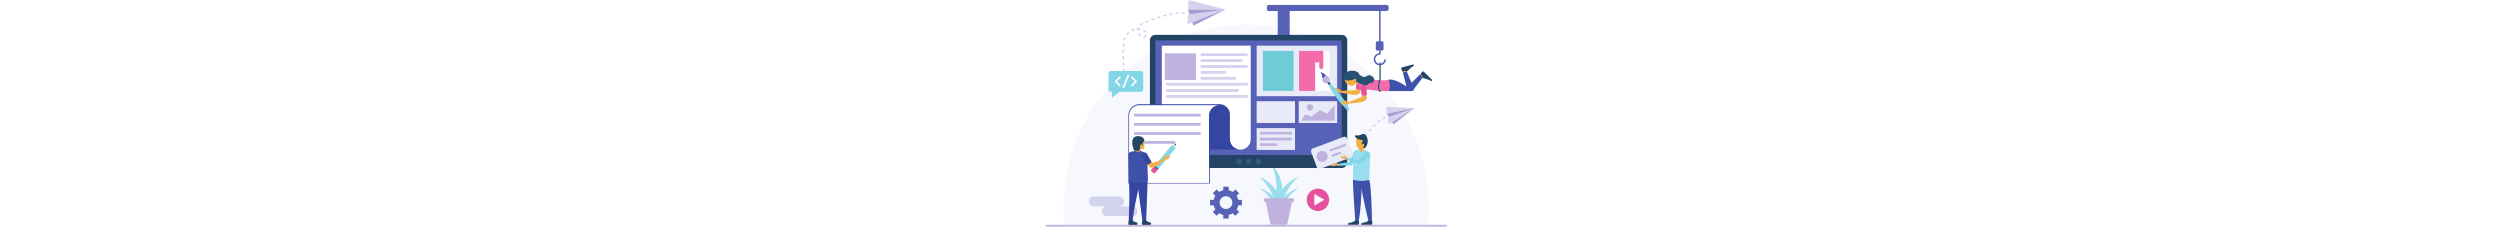 <svg xmlns="http://www.w3.org/2000/svg" id="artboard-svg" width="94" height="55" viewBox="0 0 94 55" style="width:562.5px"><defs><style>.cls-1 { clip-path: url(#clip-Mobile_Page_-_2); } .cls-2 { fill: #eee; } .cls-3, .cls-4, .cls-5 { fill: #bdbdbd; } .cls-4 { fill-rule: evenodd; } .cls-5, .cls-6 { font-size: 10px; } .cls-31, .cls-32, .cls-5, .cls-6, .cls-8 { font-family: ArialMT, Arial; } .cls-6, .cls-8, .cls-9 { fill: #534daa; } .cls-7 { fill: #fff; } .cls-8 { font-size: 20px; } .cls-10 { fill: #e3e8e6; } .cls-11 { fill: #b3bad3; } .cls-12 { fill: #213760; } .cls-13 { fill: none; stroke: #eee; } .cls-14 { fill: #f7f8fd; } .cls-15 { fill: #bfb2df; } .cls-16 { fill: #99deef; } .cls-17 { fill: #d4d3ee; } .cls-18 { fill: #a79cd6; } .cls-19 { fill: #5762b7; } .cls-20 { fill: #234465; } .cls-21 { fill: #305c78; } .cls-22 { fill: #e8eaf7; } .cls-23 { fill: #6dccd6; } .cls-24 { fill: #f5af45; } .cls-25 { fill: #e4519c; } .cls-26 { fill: #83d6e5; } .cls-27 { fill: #3e52ac; } .cls-28 { fill: #f46bac; } .cls-29 { fill: #295072; } .cls-30 { fill: #3545a2; } .cls-31 { fill: #424242; } .cls-31, .cls-32 { font-size: 9px; } .cls-32 { fill: #566cff; } .cls-33 { fill: #f682b9; } .cls-34 { fill: #ee9f3d; } .cls-35 { fill: #e49035; } .cls-36 { filter: url(#Rectangle_6); } .cls-37 { filter: url(#Rectangle_5); } .cls-38 { filter: url(#Rectangle_3); } .cls-39 { filter: url(#Rectangle_8); } .cls-40 { filter: url(#Rectangle_7); } .cls-41 { filter: url(#Rectangle_4); }</style><filter id="Rectangle_4" width="295" height="172" x="52" y="183" filterUnits="userSpaceOnUse"><feOffset dy="3"/><feGaussianBlur result="blur" stdDeviation="3"/><feFlood flood-opacity=".161"/><feComposite in2="blur" operator="in"/><feComposite in="SourceGraphic"/></filter><filter id="Rectangle_7" width="295" height="156" x="52" y="400" filterUnits="userSpaceOnUse"><feOffset dy="3"/><feGaussianBlur result="blur-2" stdDeviation="3"/><feFlood flood-opacity=".161"/><feComposite in2="blur-2" operator="in"/><feComposite in="SourceGraphic"/></filter><filter id="Rectangle_8" width="295" height="182" x="52" y="603" filterUnits="userSpaceOnUse"><feOffset dy="3"/><feGaussianBlur result="blur-3" stdDeviation="3"/><feFlood flood-opacity=".161"/><feComposite in2="blur-3" operator="in"/><feComposite in="SourceGraphic"/></filter><filter id="Rectangle_3" width="68" height="68" x="27" y="158" filterUnits="userSpaceOnUse"><feOffset dy="3"/><feGaussianBlur result="blur-4" stdDeviation="3"/><feFlood flood-opacity=".161"/><feComposite in2="blur-4" operator="in"/><feComposite in="SourceGraphic"/></filter><filter id="Rectangle_5" width="68" height="68" x="27" y="375" filterUnits="userSpaceOnUse"><feOffset dy="3"/><feGaussianBlur result="blur-5" stdDeviation="3"/><feFlood flood-opacity=".161"/><feComposite in2="blur-5" operator="in"/><feComposite in="SourceGraphic"/></filter><filter id="Rectangle_6" width="68" height="68" x="27" y="573" filterUnits="userSpaceOnUse"><feOffset dy="3"/><feGaussianBlur result="blur-6" stdDeviation="3"/><feFlood flood-opacity=".161"/><feComposite in2="blur-6" operator="in"/><feComposite in="SourceGraphic"/></filter><clipPath id="clip-Mobile_Page_-_2"><path d="M0 0h375v812H0z"/></clipPath></defs><g transform="translate(-87 -224)"><g id="Mobile_Page_-_2" class="cls-1" data-name="Mobile Page - 2"><g id="layer1-2" data-name="layer1" transform="translate(84.014 141.846)"><g id="g3616" transform="translate(8.056 87.7)"><path id="path3618" d="M143.86-760.071a41.544 41.544 0 0 0 .215-4.221 41.092 41.092 0 0 0-41.092-41.091 41.092 41.092 0 0 0-41.093 41.091 41.607 41.607 0 0 0 .215 4.221h81.755" class="cls-14" transform="translate(-61.89 805.383)"/></g><g id="g3620" transform="translate(3.986 132.736)"><path id="path3622" d="M143.039-706.116H53.127a.21.21 0 0 0-.21.21.208.208 0 0 0 .21.208h89.911a.208.208 0 0 0 .21-.208.21.21 0 0 0-.21-.21" class="cls-15" transform="translate(-52.918 706.116)"/></g><g id="g3624" transform="translate(52.004 119.277)"><path id="path3626" d="M161.952-728.647a10.739 10.739 0 0 0-3.191-4.473 7.979 7.979 0 0 1 3.923 3.18 13.4 13.4 0 0 0-1-5.843 7.935 7.935 0 0 1 2.3 5.552 8.032 8.032 0 0 1 3.734-2.89 10.728 10.728 0 0 0-3.191 4.469 6.192 6.192 0 0 1 3.191-1.921 7.726 7.726 0 0 0-3.145 3.426H161.9a7.706 7.706 0 0 0-3.141-3.426 6.179 6.179 0 0 1 3.191 1.925" class="cls-16" transform="translate(-158.761 735.782)"/></g><g id="g3628" transform="translate(53.031 126.746)"><path id="path3630" d="M161.024-718.881a.443.443 0 0 0 .438.439h.064l1 4.747a.436.436 0 0 0 .438.358h3.02a.436.436 0 0 0 .438-.358l1-4.747h.072a.436.436 0 0 0 .43-.439.435.435 0 0 0-.43-.438h-6.031a.441.441 0 0 0-.438.438" class="cls-15" transform="translate(-161.024 719.319)"/></g><g id="g3636" transform="translate(21.293 84.89)"><path id="path3638" d="M105.127-811.2a10.08 10.08 0 0 0-.694-.025v-.352c.237 0 .476.009.716.025zm-2.081.056l-.041-.35c.237-.027.475-.047.713-.063l.021.352q-.347.021-.693.062zm-1.375.228l-.073-.343q.35-.075.7-.136l.058.35q-.343.059-.685.13zm-1.356.343l-.1-.339a27.8 27.8 0 0 1 .686-.185l.087.341c-.223.056-.448.121-.673.184zm-1.337.425l-.114-.334q.335-.115.673-.224l.108.337c-.223.069-.445.147-.666.222zm-1.322.479l-.124-.33c.221-.084.442-.165.663-.246l.121.332-.659.245zm-1.313.506l-.133-.328.66-.255.127.328zm-1.18.651l-.231-.266a3.261 3.261 0 0 1 .619-.411l.165.312a2.922 2.922 0 0 0-.552.365zM94.3-807.4v-.1a1.448 1.448 0 0 1 .084-.492 1.675 1.675 0 0 1 .077-.181l.316.156-.019.038a3.859 3.859 0 0 1 .4.047l-.065.348a2.752 2.752 0 0 0-.433-.045 1.141 1.141 0 0 0-.007.129v.077zm-1.143.14l-.167-.309a3.385 3.385 0 0 1 .687-.28l.1.339a3.118 3.118 0 0 0-.623.247zm2.964.314a.956.956 0 0 0-.205-.264 1.176 1.176 0 0 0-.218-.158l.176-.307a1.657 1.657 0 0 1 .281.2 1.376 1.376 0 0 1 .279.361zm-3.965.549l-.284-.208a3.364 3.364 0 0 1 .506-.547l.23.269a2.937 2.937 0 0 0-.455.483zm2.894.319a1.743 1.743 0 0 1-.525-.576l.307-.174a1.4 1.4 0 0 0 .418.458zm.792.26h-.044l.022-.35-.011.174.022-.174a.463.463 0 0 0 .251-.068.335.335 0 0 0 .105-.163l.335.111a.685.685 0 0 1-.222.328.722.722 0 0 1-.461.139zm-4.207.644l-.344-.075a4.063 4.063 0 0 1 .218-.7l.326.133a3.846 3.846 0 0 0-.2.644zm-.16 1.371l-.352-.018c.012-.237.028-.477.053-.714l.351.038c-.027.228-.043.46-.055.691zm-.047 1.4l-.353-.007c0-.237.01-.472.018-.707l.353.011c-.011.235-.017.47-.021.706zm-.352 1.412c0-.237-.007-.472-.007-.709h.353c0 .233 0 .468.007.7zm.051 1.416a41.783 41.783 0 0 1-.032-.707l.353-.014c.008.235.018.468.031.7zm.1 1.414c-.021-.235-.04-.472-.056-.707l.352-.025c.016.235.035.468.055.7zm.227 1.43a4.393 4.393 0 0 1-.153-.721l.349-.047a4.06 4.06 0 0 0 .14.662zm.492.861a1.725 1.725 0 0 1-.154-.181l.283-.21a1.455 1.455 0 0 0 .122.142l-.252.248" class="cls-17" transform="translate(-91.066 811.577)"/></g><g id="g3640" transform="translate(36.01 82.154)"><path id="path3642" d="M123.674-817.608l8.246 2.148-8.414-.036.168-2.112" class="cls-17" transform="translate(-123.505 817.608)"/></g><g id="g3644" transform="translate(36.005 84.299)"><path id="path3646" d="M123.495-812.881l8.414.036-7.154 3.575-1.259-3.611" class="cls-18" transform="translate(-123.495 812.881)"/></g><g id="g3648" transform="translate(35.878 84.299)"><path id="path3650" d="M123.39-811.8l8.372-1.079-8.547 3.339.175-2.26" class="cls-17" transform="translate(-123.215 812.881)"/></g><g id="g3652" transform="translate(80.612 106.188)"><path id="path3654" d="M221.818-764.633l6.318.3-6.128 1.243-.19-1.545" class="cls-17" transform="translate(-221.818 764.633)"/></g><g id="g3656" transform="translate(80.804 106.484)"><path id="path3658" d="M222.241-762.739l6.128-1.242-4.677 3.649-1.451-2.407" class="cls-18" transform="translate(-222.241 763.981)"/></g><g id="g3660" transform="translate(81 106.484)"><path id="path3662" d="M222.673-761.942l5.932-2.039-5.725 3.689-.207-1.65" class="cls-17" transform="translate(-222.673 763.981)"/></g><g id="g3664" transform="translate(74.11 108.332)"><path id="path3666" d="M213.318-759.233l-.2-.294c.2-.133.4-.258.61-.379l.176.307c-.197.114-.394.237-.586.366zm-1.109.838l-.228-.271c.182-.154.368-.3.558-.446l.213.281c-.185.139-.366.285-.543.431zm-1.017.952l-.252-.247c.166-.169.336-.336.509-.5l.241.258q-.254.237-.498.488zm-.939 1.036l-.269-.228c.153-.18.309-.36.468-.535l.262.237q-.235.256-.461.525zm-.876 1.093l-.28-.214q.215-.282.436-.558l.276.22q-.219.273-.432.552zm-.835 1.134l-.287-.207q.206-.286.416-.571l.284.209c-.139.188-.276.378-.413.568zm-.768 1.087l-.289-.2.361-.514.288.205-.36.512" class="cls-17" transform="translate(-207.486 759.906)"/></g><g id="g3668" transform="translate(40.997 124.158)"><path id="path3670" d="M138.081-720.011a1.431 1.431 0 0 1-1.43-1.431 1.43 1.43 0 0 1 1.43-1.431 1.43 1.43 0 0 1 1.431 1.431 1.431 1.431 0 0 1-1.431 1.431zm3.582-.821v-1.221h-.812a2.748 2.748 0 0 0-.381-.914l.575-.575-.863-.864-.575.575a2.808 2.808 0 0 0-.916-.381v-.811h-1.221v.811a2.851 2.851 0 0 0-.917.379l-.574-.573-.864.864.575.575a2.748 2.748 0 0 0-.381.914h-.809v1.221h.812a2.81 2.81 0 0 0 .379.918l-.574.573.864.864.574-.573a2.808 2.808 0 0 0 .917.379v.811h1.221v-.811a2.763 2.763 0 0 0 .916-.381l.575.575.863-.864-.574-.573a2.81 2.81 0 0 0 .379-.918h.812" class="cls-19" transform="translate(-134.499 725.024)"/></g><g id="g3672" transform="translate(53.793 83.263)"><path id="path3674" d="M189.652-815.163h-26.518a.431.431 0 0 0-.431.431v.5a.431.431 0 0 0 .431.431h2v22.155a.852.852 0 0 0 .852.853h.988a.852.852 0 0 0 .852-.853V-813.8h20.11v6.831h-.409a.325.325 0 0 0-.325.324v1.427a.325.325 0 0 0 .325.324h.409v.592a1.375 1.375 0 0 0-1.156 1.695 1.359 1.359 0 0 0 1.029 1 1.373 1.373 0 0 0 1.656-1.139.174.174 0 0 0-.173-.2.169.169 0 0 0-.17.143 1.028 1.028 0 0 1-1.232.858 1.021 1.021 0 0 1-.78-.781 1.025 1.025 0 0 1 1-1.246h.173v-.928h.338a.325.325 0 0 0 .325-.324v-1.427a.324.324 0 0 0-.325-.324h-.339v-6.825h1.374a.431.431 0 0 0 .431-.431v-.5a.431.431 0 0 0-.431-.431" class="cls-19" transform="translate(-162.703 815.163)"/></g><g id="g3676" transform="translate(27.463 89.993)"><path id="path3678" d="M147.826-800.33h-41.918a1.241 1.241 0 0 0-1.241 1.241v27.475a1.241 1.241 0 0 0 1.241 1.241h41.918a1.241 1.241 0 0 0 1.241-1.241v-27.475a1.241 1.241 0 0 0-1.241-1.241" class="cls-20" transform="translate(-104.667 800.33)"/></g><g id="g3680" transform="translate(28.702 91.25)"><path id="path3682" d="M149.314-771.787v-25.772H107.4v25.772h41.916" class="cls-19" transform="translate(-107.398 797.559)"/></g><g id="g3684" transform="translate(46.88 117.872)"><path id="path3686" d="M148.686-738.268a.611.611 0 0 1-.611.611.611.611 0 0 1-.611-.611.611.611 0 0 1 .611-.611.611.611 0 0 1 .611.611" class="cls-21" transform="translate(-147.465 738.879)"/></g><g id="g3688" transform="translate(49.051 117.872)"><path id="path3690" d="M153.474-738.268a.611.611 0 0 1-.611.611.611.611 0 0 1-.611-.611.611.611 0 0 1 .611-.611.611.611 0 0 1 .611.611" class="cls-21" transform="translate(-152.252 738.879)"/></g><g id="g3692" transform="translate(51.224 117.872)"><path id="path3694" d="M158.261-738.268a.611.611 0 0 1-.611.611.611.611 0 0 1-.611-.611.611.611 0 0 1 .611-.611.611.611 0 0 1 .611.611" class="cls-21" transform="translate(-157.04 738.879)"/></g><g id="g3696" transform="translate(51.487 92.433)"><path id="path3698" d="M175.723-783.587h-18.1v-11.364h18.1v11.364" class="cls-22" transform="translate(-157.62 794.951)"/></g><g id="g3700" transform="translate(52.883 93.616)"><path id="path3702" d="M167.6-792.343h-6.9v9h6.9v-9" class="cls-23" transform="translate(-160.698 792.343)"/></g><g id="g3704" transform="translate(63.356 93.616)"><path id="path3706" d="M188.35-792.343h-4.568v9h4.568v-9" class="cls-7" transform="translate(-183.782 792.343)"/></g><g id="g3708" transform="translate(51.487 104.931)"><path id="path3710" d="M166.255-762.506h-8.634v-4.9h8.634v4.9" class="cls-22" transform="translate(-157.621 767.404)"/></g><g id="g3712" transform="translate(60.956 104.931)"><path id="path3714" d="M187.127-762.506h-8.634v-4.9h8.634v4.9" class="cls-22" transform="translate(-178.493 767.404)"/></g><g id="g3716" transform="translate(51.48 110.995)"><path id="path3718" d="M166.239-749.142h-8.633v-4.9h8.633v4.9" class="cls-22" transform="translate(-157.605 754.038)"/></g><g id="g3720" transform="translate(52.233 111.808)"><path id="path3722" d="M166.4-751.646h-7.139v-.6h7.139v.6" class="cls-15" transform="translate(-159.265 752.245)"/></g><g id="g3724" transform="translate(52.228 113.139)"><path id="path3726" d="M166.394-748.712h-7.139v-.6h7.139v.6" class="cls-15" transform="translate(-159.255 749.311)"/></g><g id="g3728" transform="translate(52.239 114.396)"><path id="path3730" d="M163.155-745.939h-3.877v-.6h3.877v.6" class="cls-15" transform="translate(-159.279 746.54)"/></g><g id="g3732" transform="translate(61.506 105.818)"><path id="path3734" d="M187.255-765.448v3.488H179.7l.937-1.419 1.35.477 1.939-1.4 1.588.788 1.737-1.934" class="cls-15" transform="translate(-179.704 765.448)"/></g><g id="g3736" transform="translate(62.759 105.596)"><path id="path3738" d="M183.9-765.223a.714.714 0 0 1-.714.714.714.714 0 0 1-.714-.714.714.714 0 0 1 .714-.714.714.714 0 0 1 .714.714" class="cls-15" transform="translate(-182.467 765.937)"/></g><g id="g3740" transform="translate(68.749 101.085)"><path id="path3742" d="M201.031-775.88l-.327 1.356s-1.963.091-2.891.158a.915.915 0 0 1-.613-.175c-.339-.25-.932-.62-1.253-.412l.431.335a.814.814 0 0 1-.709.205.849.849 0 0 0 1.053.367s.985.119 1.921.317 2.8.667 3.07-.473a13.691 13.691 0 0 0 .311-1.54l-.994-.138" class="cls-24" transform="translate(-195.669 775.88)"/></g><g id="g3744" transform="translate(73.831 100.002)"><path id="path3746" d="M207.764-778.263h-.014a.658.658 0 0 0-.721.576l-.159 1.441a1.087 1.087 0 0 0 1.174.2c.029-.613.771-2.134-.281-2.212" class="cls-25" transform="translate(-206.871 778.268)"/></g><g id="g3748" transform="translate(67.701 101.011)"><path id="path3750" d="M193.8-776.043l-.44.328a23.3 23.3 0 0 0 4.1 5.551.3.3 0 0 0 .4.039.3.3 0 0 0 .078-.4 23.457 23.457 0 0 0-4.136-5.523" class="cls-26" transform="translate(-193.36 776.043)"/></g><g id="g3752" transform="translate(67.351 100.494)"><path id="path3754" d="M192.588-776.855l.358.48.441-.329-.357-.48-.442.329" class="cls-21" transform="translate(-192.588 777.184)"/></g><g id="g3756" transform="translate(65.821 98.349)"><path id="path3758" d="M191.075-780.768a.907.907 0 0 1-.066 1.269.9.9 0 0 1-1.234-.3c-.322-.433.19-1.1-.561-2.109a7.737 7.737 0 0 1 1.86 1.143" class="cls-15" transform="translate(-189.215 781.911)"/></g><g id="g3760" transform="translate(65.821 98.349)"><path id="path3762" d="M189.656-780.473a.3.3 0 0 0 .216-.255c.147.081.3-.076.215-.2-.025-.035-.071-.081-.041-.113.087 0 .158.117.239.085.121-.048.02-.192-.028-.261a.591.591 0 0 1-.086-.207c-.478-.27-.955-.49-.955-.49a2.1 2.1 0 0 1 .441 1.438" class="cls-27" transform="translate(-189.215 781.911)"/></g><g id="g3764" transform="translate(84.388 97.905)"><path id="path3766" d="M230.141-782.458l.085.405h.89l-.1-.431-.059-.344-.452-.061-.31.061-.054.37" class="cls-24" transform="translate(-230.141 782.889)"/></g><g id="g3768" transform="translate(81.092 98.323)"><path id="path3770" d="M226.965-778.66l-.79-3.135a.882.882 0 0 1 .958-.061l1.467 3.556a.469.469 0 0 1-.44.646h-5.28v-2.512s1.035-.594 4.09 1.5" class="cls-27" transform="translate(-222.876 781.969)"/></g><g id="g3772" transform="translate(84.008 96.665)"><path id="path3774" d="M229.527-784.98l2.418-.639a.148.148 0 0 1 .184.107.3.3 0 0 1-.2.346l-.156.052a.342.342 0 0 0-.11.066l-1.132 1.054a.588.588 0 0 0-.849.046 2.028 2.028 0 0 1-.373-.691.3.3 0 0 1 .218-.341" class="cls-20" transform="translate(-229.303 785.623)"/></g><g id="g3776" transform="translate(88.051 98.719)"><path id="path3778" d="M238.508-780.889l-.294.213.45.767.322-.307.266-.224-.175-.42-.21-.237-.358.207" class="cls-24" transform="translate(-238.214 781.096)"/></g><g id="g3780" transform="translate(85.667 98.941)"><path id="path3782" d="M232.96-777.044l.477-1.545 2.049-2.018a.884.884 0 0 1 .539.8l-1.963 2.579-1.1.189" class="cls-27" transform="translate(-232.96 780.607)"/></g><g id="g3784" transform="translate(88.329 98.233)"><path id="path3786" d="M239.638-782.079l1.775 1.761a.148.148 0 0 1 0 .213.3.3 0 0 1-.4 0l-.124-.109a.311.311 0 0 0-.112-.061l-1.482-.444a.586.586 0 0 0-.469-.708 2.039 2.039 0 0 1 .408-.673.294.294 0 0 1 .4.015" class="cls-20" transform="translate(-238.827 782.167)"/></g><g id="g3788" transform="translate(74.24 99.676)"><path id="path3790" d="M214.658-778.519c-2.376.423-7.044-.907-6.88-.313a3.984 3.984 0 0 1 .152 1.263 8.186 8.186 0 0 0 .256.8c0 .326.547.68.937.68a.8.8 0 0 0 .36-.1 1.274 1.274 0 0 1 .862-.143 23.133 23.133 0 0 0 4.273.334c.8-.992.041-2.525.041-2.525" class="cls-28" transform="translate(-207.773 778.987)"/></g><g id="g3792" transform="translate(71.228 99.089)"><path id="path3794" d="M204.309-779.206a1.359 1.359 0 0 1-.485-.378 8.489 8.489 0 0 0-.569-.7l-.3.015-1.816.634c-.033 1.336 1.731 2.176 2.093 1.522a.282.282 0 0 1 .231-.128l.849-.061v-.908" class="cls-24" transform="translate(-201.135 780.281)"/></g><g id="g3796" transform="translate(70.932 98.056)"><path id="path3798" d="M207.2-779.886a.574.574 0 0 1-.308.063c-1.4 0-.093 1.442-3.486-.22-.031-.015-.072-.037-.072-.074a.1.1 0 0 1 .016-.063c.093-.15.138-.37 0-.471s-.318-.011-.47.063a3 3 0 0 1-2.259.041.22.22 0 0 1-.1-.055.21.21 0 0 1-.037-.124 1.8 1.8 0 0 1 1.011-1.606 2.419 2.419 0 0 1 1.949-.041c.836.325.586.767.842.874.192.094.063-.1.44.2.542.429 1.236-.185 1.5-.235.418-.085 1.049.425 1.163.641a1.017 1.017 0 0 1-.191 1" class="cls-29" transform="translate(-200.481 782.556)"/></g><g id="g3800" transform="translate(70.337 102.416)"><path id="path3802" d="M203.94-772.78l.094 1.39s-1.65.615-2.532.972a1.159 1.159 0 0 1-.837.034c-.411-.138-.475-.376-.968-.234 0 0 .355.166.269.346s-.5.136-.8.177a.8.8 0 0 0 1.291.269s.887-.1 1.841-.189 2.868-.2 2.789-1.366a13.287 13.287 0 0 0-.164-1.564l-.988.166" class="cls-24" transform="translate(-199.17 772.946)"/></g><g id="g3804" transform="translate(74.841 101.36)"><path id="path3806" d="M209.112-774.491l.279 1.423a1.09 1.09 0 0 0 1.179-.164l-.157-1.449a.658.658 0 1 0-1.3.19" class="cls-25" transform="translate(-209.097 775.274)"/></g><g id="g3808" transform="translate(61.025 93.616)"><path id="path3810" d="M184.1-792.343v3.634a.453.453 0 0 1-.457.456.458.458 0 0 1-.464-.456v-1.431a.456.456 0 0 1-.464.459.458.458 0 0 1-.457-.459v6.795h-3.615v-9h5.457" class="cls-28" transform="translate(-178.644 792.343)"/></g><g id="g3812" transform="translate(30.15 92.433)"><path id="path3814" d="M130.585-794.951v21.086a2.343 2.343 0 0 1-2.345 2.31 2.343 2.343 0 0 1-2.345-2.31h-15.306v-21.086h20" class="cls-7" transform="translate(-110.589 794.951)"/></g><g id="g3816" transform="translate(22.623 105.596)"><path id="path3818" d="M119.183-755.73h-6.871v7.628H94v-15.321a2.516 2.516 0 0 1 2.508-2.513h17.982a2.347 2.347 0 0 1 2.346 2.347v5.513a2.347 2.347 0 0 0 2.346 2.347" class="cls-30" transform="translate(-93.997 765.937)"/></g><g id="g3820" transform="translate(22.781 105.818)"><path id="path3822" d="M112.326-763.1v15.15h-17.98v-15.15a2.347 2.347 0 0 1 2.345-2.346h17.979a2.343 2.343 0 0 0-2.345 2.346" class="cls-7" transform="translate(-94.346 765.448)"/></g><g id="g3824" transform="translate(23.89 107.741)"><path id="path3826" d="M111.775-760.579H96.791v-.631h14.984v.631" class="cls-15" transform="translate(-96.791 761.21)"/></g><g id="g3828" transform="translate(23.888 109.811)"><path id="path3830" d="M111.771-756.014H96.787v-.632h14.984v.632" class="cls-15" transform="translate(-96.787 756.646)"/></g><g id="g3832" transform="translate(23.887 111.882)"><path id="path3834" d="M111.767-751.45H96.784v-.632h14.983v.632" class="cls-15" transform="translate(-96.784 752.082)"/></g><g id="g3836" transform="translate(23.895 113.879)"><path id="path3838" d="M106.077-747.681H96.8v.631h9.276v-.631" class="cls-15" transform="translate(-96.801 747.681)"/></g><g id="g3840" transform="translate(13.709 126.376)"><path id="path3842" d="M85.25-716.837a1.1 1.1 0 0 1-1.1 1.1H78.4a1.1 1.1 0 0 1-1.1-1.1 1.1 1.1 0 0 1 1.1-1.1h-2.951a1.1 1.1 0 0 1-1.1-1.1 1.1 1.1 0 0 1 1.1-1.1H81.2a1.1 1.1 0 0 1 1.1 1.1 1.1 1.1 0 0 1-1.1 1.1h2.954a1.1 1.1 0 0 1 1.1 1.1" class="cls-17" transform="translate(-74.35 720.134)"/></g><g id="g3844" transform="translate(32.281 114.482)"><path id="path3846" d="M116.366-746.288a.051.051 0 0 0-.07-.058l-1.009.44.841.692.239-1.074" class="cls-22" transform="translate(-115.286 746.35)"/></g><g id="g3848" transform="translate(32.939 114.482)"><path id="path3850" d="M117.159-746.288a.051.051 0 0 0-.07-.058l-.35.154.338.278.083-.374" class="cls-29" transform="translate(-116.738 746.35)"/></g><g id="g3852" transform="translate(27.851 114.766)"><path id="path3854" d="M110.871-745.231l-.224.06a.046.046 0 0 1-.061-.05l.017-.232a.048.048 0 0 0-.061-.05l-.223.062a.045.045 0 0 1-.061-.05l.017-.232-.315.137-4.387 5.322a.205.205 0 0 0 .028.289l.525.432a.2.2 0 0 0 .288-.027l4.387-5.322.075-.336" class="cls-26" transform="translate(-105.522 745.725)"/></g><g id="g3856" transform="translate(27.714 119.499)"><path id="path3858" d="M105.994-735.293l-.727.882a.205.205 0 0 0 .028.289l.525.432a.2.2 0 0 0 .288-.029l.727-.88-.84-.694" class="cls-25" transform="translate(-105.22 735.293)"/></g><g id="g3860" transform="translate(28.398 119.425)"><path id="path3862" d="M107.568-734.561l.167-.2-.84-.692-.167.2.84.692" class="cls-21" transform="translate(-106.728 735.456)"/></g><g id="g3864" transform="translate(25.676 131.567)"><path id="path3866" d="M102.609-708.031h-.008c-.264-.073-.843-.268-.918-.545s-.866.037-.866.037a2.784 2.784 0 0 0-.087.809c.006.118.059.205.13.213h1.668a.263.263 0 0 0 .082-.513" class="cls-20" transform="translate(-100.728 708.692)"/></g><g id="g3868" transform="translate(22.617 131.567)"><path id="path3870" d="M95.866-708.029h-.008c-.264-.073-.843-.268-.918-.545s-.866.037-.866.037a2.78 2.78 0 0 0-.087.809c.006.118.059.207.13.213h1.668a.262.262 0 0 0 .082-.511" class="cls-20" transform="translate(-93.985 708.692)"/></g><g id="g3872" transform="translate(22.705 122.531)"><path id="path3874" d="M98.426-728.45s-.306 9.047-.323 9.053-.865 0-.865 0l-.923-6.966s-.5 2.444-.692 3.328c-.26 1.192-.56 3.638-.56 3.638h-.885s.069-2.876.127-4.214c.054-1.231-.068-4.946-.068-4.946l2-.053 2.192.16" class="cls-30" transform="translate(-94.179 728.61)"/></g><g id="g3876" transform="translate(24.12 113.731)"><path id="path3878" d="M99.257-747.926l-1.349-.081a5.066 5.066 0 0 0-.586 2.532 1.04 1.04 0 0 0 1.217-.06v-.45s.729.025.808-.235a4.427 4.427 0 0 0-.086-1.705" class="cls-24" transform="translate(-97.298 748.007)"/></g><g id="g3880" transform="translate(23.977 116.104)"><path id="path3882" d="M98.488-742.754a.1.1 0 0 0-.123 0 1.136 1.136 0 0 1-.607.165 1.136 1.136 0 0 1-.606-.165.1.1 0 0 0-.123 0 .107.107 0 0 0 .011.178 1.459 1.459 0 0 0 .72.182 1.461 1.461 0 0 0 .721-.182.107.107 0 0 0 .011-.178" class="cls-30" transform="translate(-96.983 742.776)"/></g><g id="g3884" transform="translate(23.488 112.78)"><path id="path3886" d="M97.178-750.1c-1.247.012-1.463 1.2-1.135 2.414.052.19.177.541.219.737s1.166.2 1.263.033a.774.774 0 0 0 .128-.357c.009-.138.037-.449.054-.585.116-.935.433-.092.433-.092l.12-.063a2.921 2.921 0 0 1-.009-.56.4.4 0 0 1 .185-.213.47.47 0 0 0 .179-.466c-.062-.376-.537-.86-1.436-.85" class="cls-20" transform="translate(-95.906 750.103)"/></g><g id="g3888" transform="translate(22.624 116.171)"><path id="path3890" d="M98.231-740.768l-.093-1.166a.4.4 0 0 0-.277-.351c-.394-.124-.958-.322-.958-.322a1.733 1.733 0 0 1-1.543-.021s-.362.037-.722.1a.769.769 0 0 0-.638.775l.139 5.513c.05.943 4.314.963 4.267.023l-.176-4.551" class="cls-27" transform="translate(-94 742.628)"/></g><g id="g3892" transform="translate(26.308 116.911)"><path id="path3894" d="M102.983-740.227l.8 1.13 1.989-.613a1.139 1.139 0 0 0 .664-.5c.23-.363.128-.588.6-.788 0 0-.169.351.012.435s.426.033.722-.363a.79.79 0 0 1-.824 1.017s-.742.485-1.534 1.013-1.763 1.415-2.434.47a13.3 13.3 0 0 1-.857-1.306l.863-.495" class="cls-24" transform="translate(-102.12 740.998)"/></g><g id="g3896" transform="translate(25.646 116.553)"><path id="path3898" d="M101-741.707l.012-.006a.654.654 0 0 1 .877.264l.928 1.636a1.081 1.081 0 0 1-1.009.615l-1.039-1.58a.639.639 0 0 1 .23-.929" class="cls-30" transform="translate(-100.661 741.786)"/></g><g id="g3904" transform="translate(68.087 118.838)"><path id="path3906" d="M194.224-736.279l1.191-.453a.247.247 0 0 1 .144-.012.881.881 0 0 1 .5.324l-.059.22a1.612 1.612 0 0 0-.561.039c-.469.143-1.349.152-1.213-.121" class="cls-24" transform="translate(-194.21 736.749)"/></g><g id="g3908" transform="translate(69.71 116.112)"><path id="path3910" d="M197.873-739.869l2.333-.335a.357.357 0 0 0 .277-.215l.842-1.969a.62.62 0 0 1 .8-.318.671.671 0 0 1 .28.9l-1.277 2.089a.444.444 0 0 1-.369.219l-2.939.087a.5.5 0 0 1 .049-.459" class="cls-26" transform="translate(-197.789 742.758)"/></g><g id="g3912" transform="translate(73.847 112.621)"><path id="path3914" d="M206.949-750.045s-.284 2.392.607 2.511l.177 1.2 1.062.167s-.282-.994-.109-1.3.42-.781.42-.781l-.1-1.176-.272-.524-.607-.512-1.179.407" class="cls-24" transform="translate(-206.906 750.452)"/></g><g id="g3916" transform="translate(75.005 131.627)"><path id="path3918" d="M211.881-708.442s-.662-.266-.807 0-.669.43-1.092.513-.522.16-.524.464h2.263a.249.249 0 0 0 .226-.209 1.515 1.515 0 0 0-.066-.768" class="cls-20" transform="translate(-209.458 708.561)"/></g><g id="g3920" transform="translate(72.008 131.627)"><path id="path3922" d="M205.277-708.442s-.662-.266-.807 0-.669.43-1.092.513-.522.16-.524.464h2.264a.249.249 0 0 0 .226-.209 1.515 1.515 0 0 0-.066-.768" class="cls-20" transform="translate(-202.853 708.561)"/></g><g id="g3924" transform="translate(74.772 122.45)"><path id="path3926" d="M210.959-728.587l-1.258-.079s-.8-.485-.753.475 1.812 8.677 1.812 8.677a1.321 1.321 0 0 0 .838.091c-.048-4.859-.373-8.931-.639-9.164" class="cls-27" transform="translate(-208.946 728.789)"/></g><g id="g3928" transform="translate(73.146 122.007)"><path id="path3930" d="M207.426-729.643h-1.247s-.742-.486-.811.476.514 9.183.514 9.183c.264.205.755 0 .755 0 .572-1.739.789-9.659.789-9.659" class="cls-27" transform="translate(-205.362 729.765)"/></g><g id="g3932" transform="translate(73.15 115.727)"><path id="path3934" d="M208.826-743.012c-.388-.223-.907-.513-1.016-.594a2.514 2.514 0 0 1-.684.652s-.3-.1-.372-.637c-.207.083-.458.151-.7.238a.874.874 0 0 0-.682.913c.033 1.968.03 5.507.008 5.71a7.073 7.073 0 0 0 3.634.021s.207-3.75.211-5.615a.789.789 0 0 0-.4-.687" class="cls-16" transform="translate(-205.371 743.606)"/></g><g id="g3936" transform="translate(73.558 112.297)"><path id="path3938" d="M206.431-750.851a2.705 2.705 0 0 0 1.482-.253c1.059-.477 1.912 1.919.6 3.142 0 0-.328.063-.278-.159s.426-1.229-.318-.714l-.176-.067s.654-1.022.032-.929a1.872 1.872 0 0 1-1.469-.783.144.144 0 0 1 .128-.237" class="cls-20" transform="translate(-206.269 751.167)"/></g><g id="g3940" transform="translate(63.716 112.927)"><path id="path3942" d="M191.867-749.737L185-747.163a.648.648 0 0 0-.379.835l1.263 3.371a.648.648 0 0 0 .835.38l6.871-2.574a.649.649 0 0 0 .38-.835l-1.263-3.371a.648.648 0 0 0-.835-.38" class="cls-22" transform="translate(-184.576 749.778)"/></g><g id="g3944" transform="translate(64.988 116.11)"><path id="path3946" d="M189.773-741.961a1.235 1.235 0 0 1-.723 1.59 1.236 1.236 0 0 1-1.59-.722 1.235 1.235 0 0 1 .723-1.591 1.236 1.236 0 0 1 1.59.722" class="cls-15" transform="translate(-187.38 742.762)"/></g><g id="g3948" transform="translate(67.878 114.47)"><path id="path3950" d="M197.546-745.93l-3.629 1.361-.168-.449 3.629-1.359.167.447" class="cls-15" transform="translate(-193.75 746.377)"/></g><g id="g3952" transform="translate(68.302 116.245)"><path id="path3954" d="M196.922-742.017l-2.069.775-.168-.448 2.07-.775.168.448" class="cls-15" transform="translate(-194.685 742.465)"/></g><g id="g3956" transform="translate(70.419 116.983)"><path id="path3958" d="M200.593-740.393a1.6 1.6 0 0 0-.537-.419c-.3-.1-.269.109-.067.183s.207.167.207.167c-.094.2-.543-.017-.686-.13s-.15 0-.15 0c-.1.575.6.687.94.707a.684.684 0 0 1 .336.111.772.772 0 0 1 .158-.4c-.074-.033-.144-.155-.2-.217" class="cls-24" transform="translate(-199.35 740.837)"/></g><g id="g3960" transform="translate(71.649 116.309)"><path id="path3962" d="M202.272-741.015l2.3.519a.356.356 0 0 0 .336-.105l1.487-1.54a.621.621 0 0 1 .864-.012.674.674 0 0 1-.06.944l-1.935 1.5a.443.443 0 0 1-.423.074l-2.778-.963a.5.5 0 0 1 .21-.413" class="cls-26" transform="translate(-202.062 742.323)"/></g><g id="g3964" transform="translate(18.143 98.127)"><path id="path3966" d="M91.949-781.888v3.667a.514.514 0 0 1-.513.514h-4.815l-1.715 1.339v-1.339h-.27a.513.513 0 0 1-.512-.514v-3.667a.511.511 0 0 1 .512-.512h6.8a.512.512 0 0 1 .513.512" class="cls-26" transform="translate(-84.123 782.4)"/></g><g id="g3968" transform="translate(19.507 99.31)"><path id="path3970" d="M88.283-779.792l-1.152 1.152 1.152 1.152.263-.265-.889-.888.889-.89-.263-.263" class="cls-7" transform="translate(-87.131 779.792)"/></g><g id="g3972" transform="translate(23.19 99.311)"><path id="path3974" d="M95.513-779.792l-.264.263.889.89-.889.888.264.265 1.152-1.152-1.152-1.153" class="cls-7" transform="translate(-95.249 779.792)"/></g><g id="g3976" transform="translate(21.285 98.941)"><path id="path3978" d="M91.049-777.691l.345.141 1.2-2.916-.345-.141-1.2 2.916" class="cls-7" transform="translate(-91.049 780.607)"/></g><g id="g3980" transform="translate(62.755 124.601)"><path id="path3982" d="M184.974-719.012a2.516 2.516 0 0 1-2.516-2.515 2.517 2.517 0 0 1 2.516-2.519 2.518 2.518 0 0 1 2.519 2.519 2.517 2.517 0 0 1-2.519 2.515" class="cls-25" transform="translate(-182.458 724.046)"/></g><g id="g3984" transform="translate(64.463 125.784)"><path id="path3986" d="M186.221-721.438v2.616l2.262-1.307-2.262-1.309" class="cls-7" transform="translate(-186.221 721.438)"/></g><g id="g3988" transform="translate(30.832 94.134)"><path id="path3990" d="M119.088-785.188h-7v-6.012h7v6.014" class="cls-15" transform="translate(-112.092 791.202)"/></g><g id="g3992" transform="translate(38.873 94.134)"><path id="path3994" d="M140.4-790.561h-10.584v-.641H140.4v.641" class="cls-17" transform="translate(-129.816 791.202)"/></g><g id="g3996" transform="translate(38.875 95.465)"><path id="path3998" d="M139.234-788.268h-9.414v.641h9.414v-.641" class="cls-17" transform="translate(-129.82 788.268)"/></g><g id="g4000" transform="translate(38.876 96.796)"><path id="path4002" d="M140.407-784.693h-10.583v-.641h10.582v.641" class="cls-17" transform="translate(-129.824 785.334)"/></g><g id="g4004" transform="translate(31.098 100.79)"><path id="path4006" d="M131.047-775.89h-18.369v-.642h18.368v.642" class="cls-17" transform="translate(-112.678 776.532)"/></g><g id="g4008" transform="translate(31.089 102.195)"><path id="path4010" d="M129-773.435h-16.341v.641H129v-.641" class="cls-17" transform="translate(-112.659 773.435)"/></g><g id="g4012" transform="translate(31.09 103.526)"><path id="path4014" d="M131.028-769.86h-18.366v-.641h18.366v.641" class="cls-17" transform="translate(-112.662 770.501)"/></g><g id="g4016" transform="translate(38.879 98.127)"><path id="path4018" d="M135.536-782.4h-5.707v.64h5.707v-.64" class="cls-17" transform="translate(-129.829 782.4)"/></g><g id="g4020" transform="translate(38.88 99.458)"><path id="path4022" d="M137.743-779.466h-7.91v.642h7.91v-.642" class="cls-17" transform="translate(-129.833 779.466)"/></g><g id="g4024" transform="translate(78.781 96.205)"><path id="path4026" d="M218.252-779.976a.143.143 0 0 1-.112-.053c-.737-.95-.127-2.538-.03-2.774v-3.697a.142.142 0 0 1 .141-.142.142.142 0 0 1 .141.142v3.72a.142.142 0 0 1-.012.057c-.007.015-.7 1.644-.018 2.516a.143.143 0 0 1-.025.2.142.142 0 0 1-.087.029" class="cls-29" transform="translate(-217.781 786.638)"/></g></g></g></g></svg>